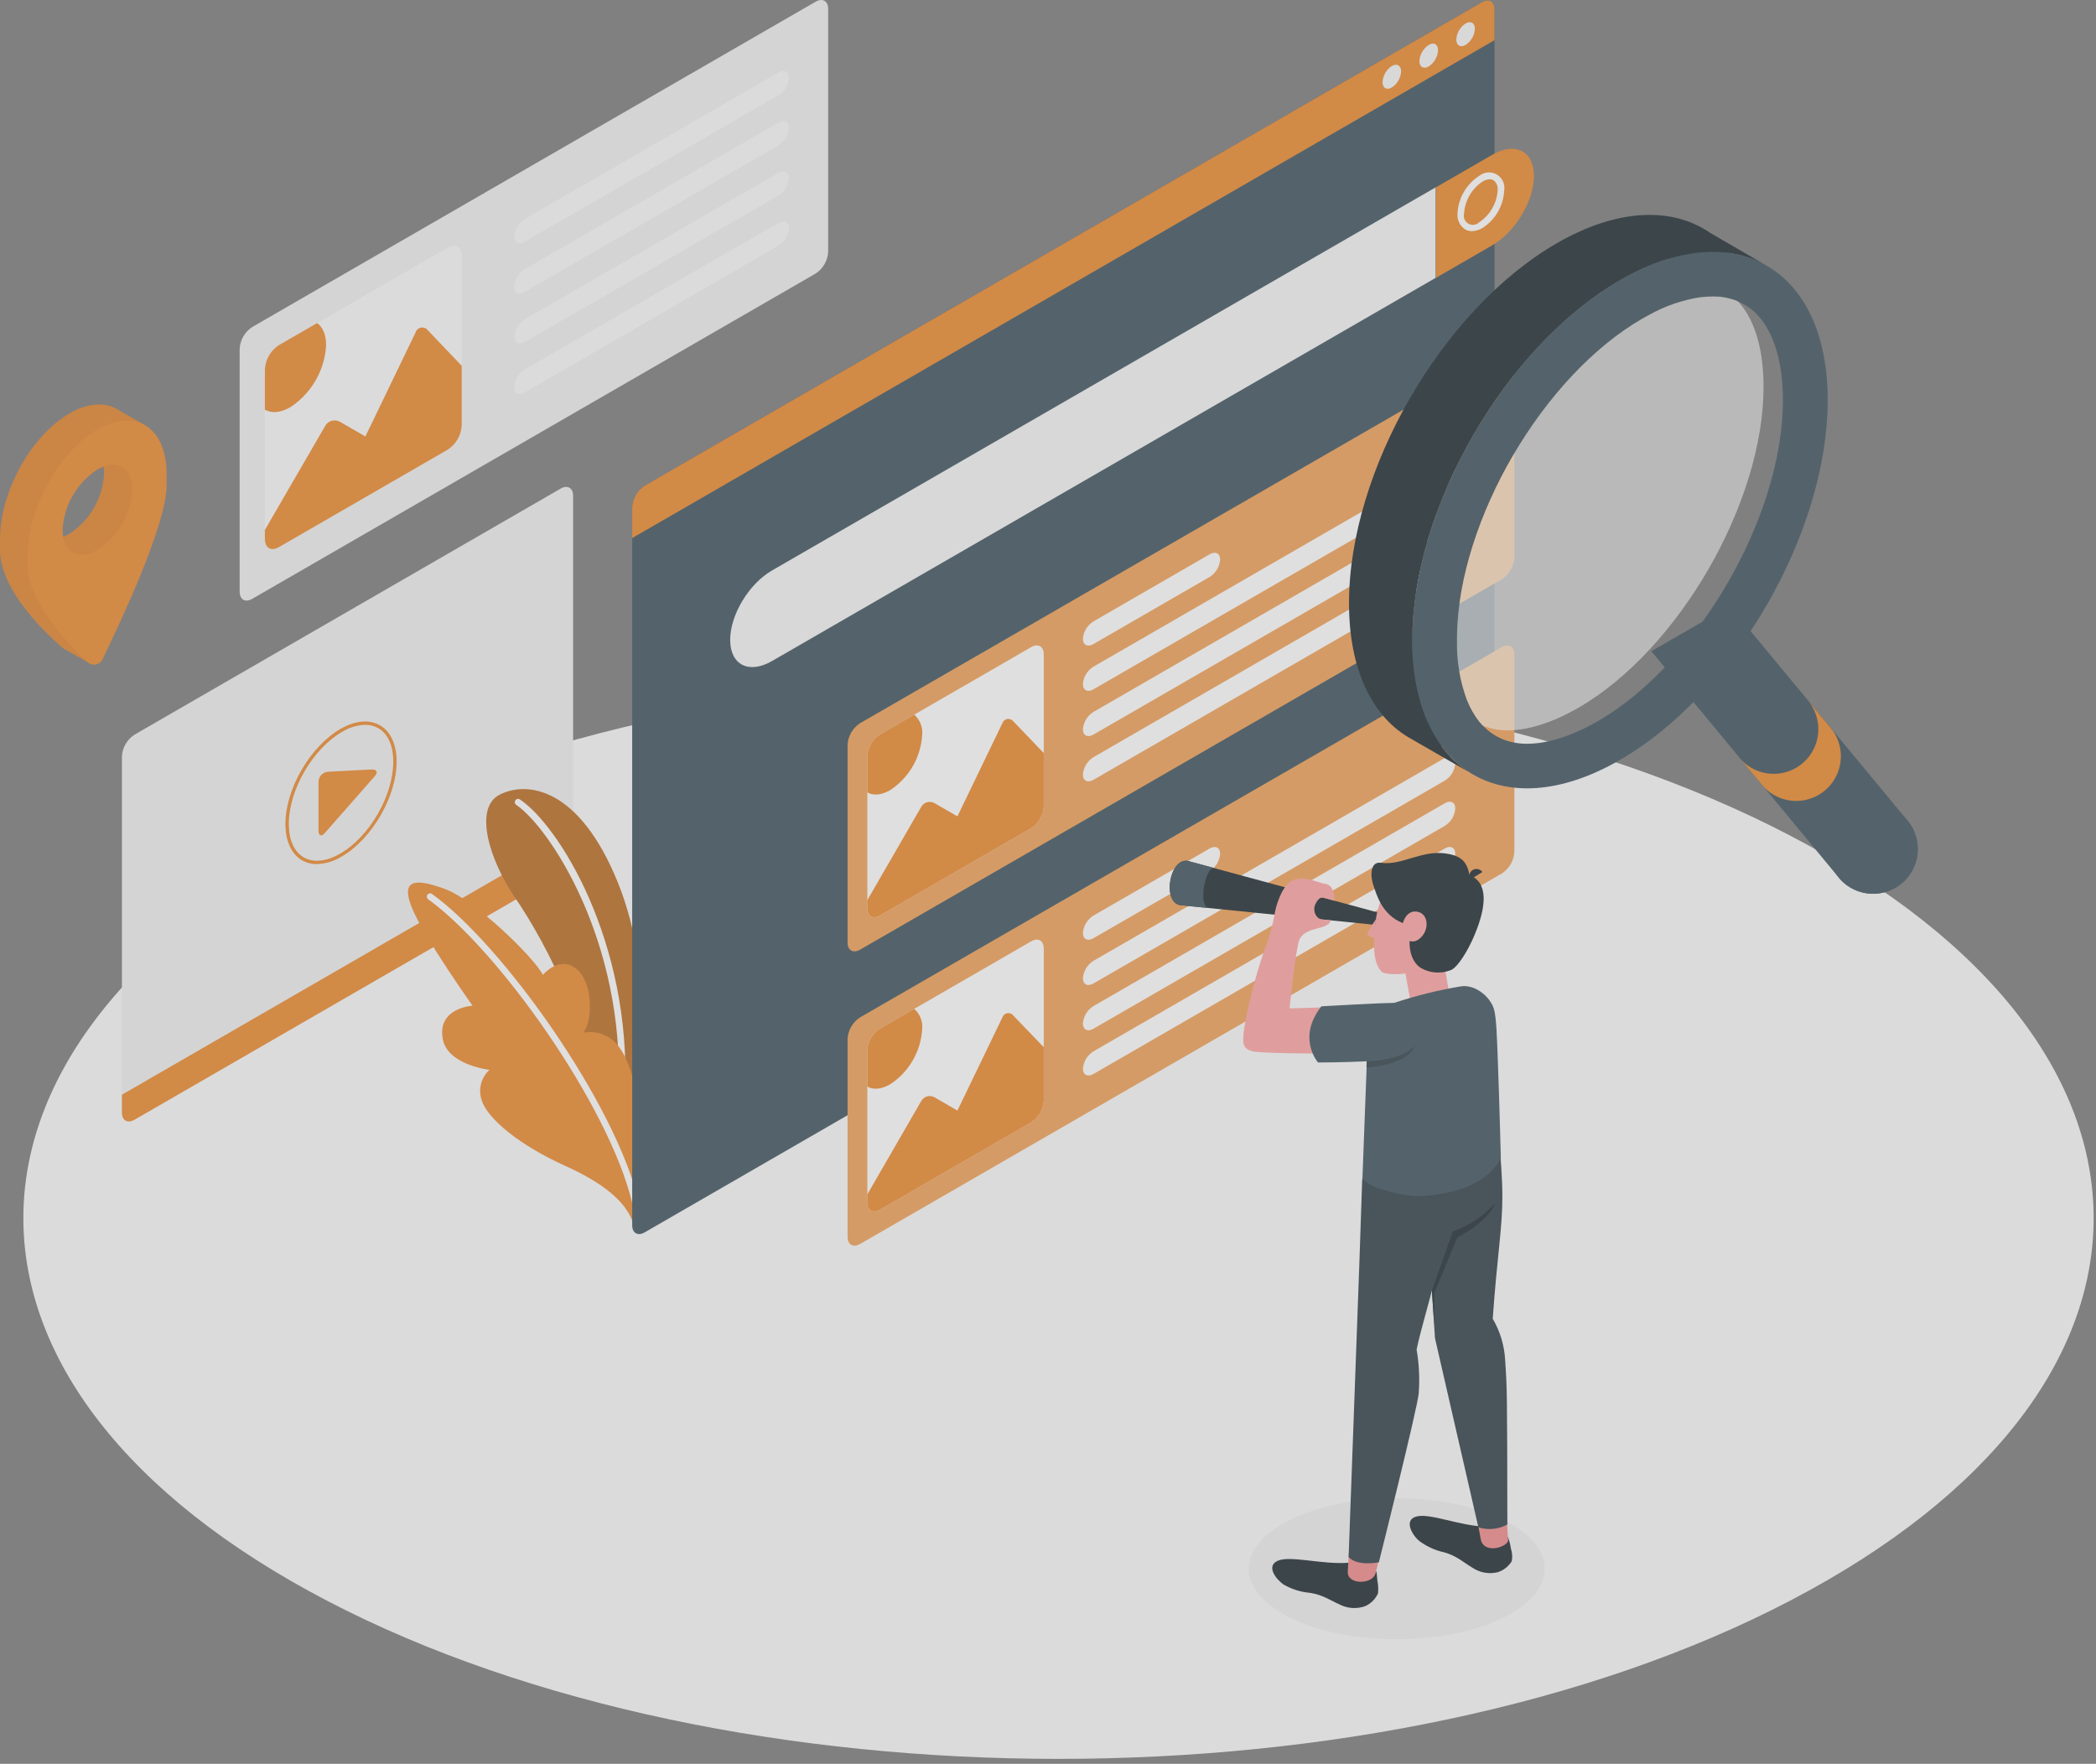 <svg width="265" height="223" viewBox="0 0 265 223" fill="none" xmlns="http://www.w3.org/2000/svg">
<rect x="0" y="0" width="265" height="223" fill="#808080" stroke="none"/>
<g opacity="0.75">
<path d="M41.291 202.352C92.397 229.051 175.259 229.051 226.371 202.352C277.483 175.652 277.477 132.366 226.371 105.667C175.265 78.967 92.397 78.961 41.285 105.667C-9.827 132.373 -9.821 175.652 41.291 202.352Z" fill="#FAFAFA"/>
<path d="M176.595 207.256C186.928 207.256 195.304 203.264 195.304 198.338C195.304 193.413 186.928 189.42 176.595 189.42C166.263 189.42 157.887 193.413 157.887 198.338C157.887 203.264 166.263 207.256 176.595 207.256Z" fill="#F0F0F0"/>
<path d="M30.299 44.118V74.801C30.299 75.807 31.006 76.222 31.885 75.716L103.121 34.584C103.582 34.282 103.965 33.877 104.241 33.4C104.516 32.923 104.676 32.388 104.707 31.838V1.131C104.707 0.125 103.993 -0.29 103.121 0.216L31.885 41.348C31.42 41.651 31.033 42.06 30.757 42.541C30.482 43.023 30.324 43.563 30.299 44.118Z" fill="#F0F0F0"/>
<path d="M35.258 43.636L56.608 31.314C57.59 30.747 58.377 31.204 58.377 32.333V53.786C58.344 54.398 58.166 54.993 57.859 55.523C57.551 56.054 57.123 56.504 56.608 56.836L35.258 69.164C34.282 69.726 33.489 69.268 33.489 68.14V46.698C33.522 46.084 33.7 45.487 34.007 44.955C34.315 44.423 34.743 43.971 35.258 43.636Z" fill="#FAFAFA"/>
<path d="M52.546 42.02L46.196 55.183L42.963 53.317C42.652 53.147 42.288 53.104 41.947 53.197C41.605 53.291 41.313 53.513 41.133 53.817L33.489 66.999V68.152C33.489 69.28 34.282 69.738 35.258 69.177L56.608 56.849C57.122 56.515 57.549 56.065 57.857 55.535C58.164 55.005 58.342 54.41 58.377 53.799V46.253L54.107 41.776C54.012 41.642 53.881 41.538 53.73 41.474C53.579 41.411 53.413 41.391 53.251 41.416C53.089 41.441 52.938 41.511 52.813 41.618C52.688 41.724 52.596 41.863 52.546 42.02Z" fill="#ED8D34"/>
<path d="M36.698 51.486C38.017 50.626 39.115 49.467 39.902 48.103C40.69 46.739 41.145 45.209 41.23 43.636C41.23 42.312 40.803 41.354 40.102 40.842L35.258 43.636C34.745 43.97 34.317 44.42 34.01 44.95C33.703 45.48 33.524 46.074 33.489 46.686V51.791C34.325 52.279 35.447 52.206 36.698 51.486Z" fill="#ED8D34"/>
<path d="M66.344 27.697L98.424 9.171C99.156 8.75 99.748 9.049 99.748 9.842C99.716 10.286 99.579 10.717 99.349 11.098C99.119 11.48 98.802 11.802 98.424 12.038L66.344 30.558C65.612 30.978 65.02 30.68 65.02 29.887C65.054 29.443 65.191 29.014 65.421 28.633C65.651 28.253 65.967 27.932 66.344 27.697Z" fill="#FAFAFA"/>
<path d="M66.344 34.035L98.424 15.509C99.156 15.088 99.748 15.387 99.748 16.18C99.716 16.624 99.579 17.055 99.349 17.436C99.119 17.818 98.802 18.14 98.424 18.376L66.344 36.895C65.612 37.316 65.02 37.017 65.02 36.23C65.053 35.786 65.189 35.356 65.419 34.974C65.649 34.592 65.966 34.27 66.344 34.035Z" fill="#FAFAFA"/>
<path d="M66.344 40.372L98.424 21.853C99.156 21.432 99.748 21.731 99.748 22.518C99.716 22.962 99.579 23.392 99.349 23.774C99.119 24.156 98.802 24.478 98.424 24.714L66.344 43.233C65.612 43.66 65.02 43.361 65.02 42.568C65.053 42.124 65.189 41.693 65.419 41.312C65.649 40.93 65.966 40.608 66.344 40.372Z" fill="#FAFAFA"/>
<path d="M66.344 46.71L98.424 28.191C99.156 27.77 99.748 28.069 99.748 28.862C99.715 29.305 99.578 29.734 99.348 30.115C99.118 30.495 98.801 30.816 98.424 31.052L66.344 49.608C65.612 50.029 65.02 49.73 65.02 48.937C65.048 48.487 65.183 48.05 65.413 47.663C65.643 47.276 65.962 46.949 66.344 46.71Z" fill="#FAFAFA"/>
<path d="M15.415 140.656V95.632C15.444 95.082 15.603 94.547 15.879 94.07C16.155 93.593 16.539 93.187 17.001 92.887L70.876 61.777C71.749 61.271 72.462 61.68 72.462 62.692V107.716C72.431 108.266 72.272 108.801 71.996 109.278C71.721 109.755 71.337 110.16 70.876 110.461L17.001 141.571C16.123 142.078 15.415 141.669 15.415 140.656Z" fill="#F0F0F0"/>
<path d="M15.415 138.406V140.656C15.415 141.669 16.123 142.078 17.001 141.571L70.876 110.461C71.337 110.16 71.721 109.755 71.996 109.278C72.272 108.801 72.431 108.266 72.462 107.716V105.459L15.415 138.406Z" fill="#ED8D34"/>
<path d="M41.48 97.572L46.971 97.285C47.642 97.249 47.825 97.627 47.379 98.139L41.072 105.313C40.627 105.819 40.267 105.679 40.267 105.008V98.859C40.269 98.531 40.395 98.216 40.621 97.977C40.846 97.738 41.153 97.594 41.48 97.572Z" fill="#ED8D34"/>
<path d="M40.065 109.247C39.407 109.256 38.759 109.09 38.186 108.766C36.832 107.979 36.088 106.326 36.088 104.166C36.088 99.762 39.193 94.406 43.011 92.18C44.896 91.088 46.671 90.923 48.038 91.704C49.404 92.485 50.142 94.144 50.142 96.297C50.142 100.707 47.031 106.057 43.219 108.284C42.27 108.875 41.182 109.207 40.065 109.247ZM46.165 91.637C45.123 91.678 44.109 91.991 43.225 92.546C39.522 94.681 36.515 99.896 36.515 104.166C36.515 106.191 37.186 107.698 38.406 108.4C39.626 109.101 41.261 108.936 43.011 107.924C46.714 105.783 49.721 100.604 49.721 96.297C49.721 94.272 49.05 92.771 47.83 92.064C47.32 91.778 46.744 91.631 46.159 91.637H46.165Z" fill="#ED8D34"/>
<path d="M18.385 53.792L15.049 51.877C13.457 50.809 11.242 50.852 8.796 52.267C3.916 55.073 0 62.192 0 68.17V69.53C0 75.508 8.04 81.999 8.04 81.999L11.322 83.859C11.322 83.859 9.351 81.608 9.577 81.145C11.755 76.728 17.58 64.248 17.58 59.368V58.008C17.593 57.023 17.467 56.041 17.208 55.092L17.58 55.305L18.385 53.792ZM8.79 67.499C6.35 68.902 4.392 67.761 4.392 64.961C5.697 64.754 8.985 59.142 8.79 57.343C11.23 55.94 13.182 57.08 13.188 59.88C13.105 61.406 12.664 62.892 11.9 64.215C11.136 65.539 10.07 66.664 8.79 67.499Z" fill="#ED8D34"/>
<g opacity="0.2">
<path opacity="0.2" d="M18.385 53.792L15.049 51.877C13.457 50.809 11.242 50.852 8.796 52.267C3.916 55.073 0 62.192 0 68.17V69.53C0 75.508 8.04 81.999 8.04 81.999L11.322 83.859C11.322 83.859 9.351 81.608 9.577 81.145C11.755 76.728 17.58 64.248 17.58 59.368V58.008C17.593 57.023 17.467 56.041 17.208 55.092L17.58 55.305L18.385 53.792ZM8.79 67.499C6.35 68.902 4.392 67.761 4.392 64.961C5.697 64.754 8.985 59.142 8.79 57.343C11.23 55.94 13.182 57.08 13.188 59.88C13.105 61.406 12.664 62.892 11.9 64.215C11.136 65.539 10.07 66.664 8.79 67.499Z" fill="black"/>
</g>
<path d="M18.385 53.792C18.349 53.767 18.31 53.744 18.269 53.725C16.702 52.847 14.609 52.969 12.303 54.299C8.827 56.312 5.819 60.527 4.374 64.962C3.814 66.649 3.518 68.412 3.495 70.189V71.568C3.495 76.173 8.711 81.517 11.108 83.731C11.16 83.778 11.215 83.82 11.273 83.859C11.414 83.946 11.571 84.001 11.735 84.023C11.899 84.045 12.065 84.032 12.224 83.986C12.383 83.939 12.53 83.86 12.656 83.753C12.782 83.646 12.884 83.514 12.956 83.365C15.03 79.095 21.063 66.358 21.063 61.405V60.045C21.1 56.971 20.057 54.799 18.385 53.792ZM7.985 67.871C7.934 67.581 7.91 67.287 7.912 66.993C7.992 65.466 8.432 63.98 9.195 62.655C9.958 61.33 11.023 60.204 12.303 59.368C12.559 59.221 12.826 59.094 13.103 58.99C15.152 58.245 16.702 59.423 16.702 61.905C16.619 63.431 16.178 64.916 15.414 66.238C14.65 67.561 13.584 68.685 12.303 69.518C10.15 70.775 8.357 70.018 7.985 67.871Z" fill="#ED8D34"/>
<path d="M16.702 61.912C16.62 63.437 16.179 64.922 15.415 66.245C14.65 67.567 13.585 68.691 12.304 69.524C10.151 70.744 8.357 70.019 7.985 67.871C8.265 67.773 8.534 67.648 8.791 67.499C10.07 66.664 11.135 65.539 11.898 64.215C12.661 62.891 13.101 61.406 13.183 59.88C13.185 59.584 13.159 59.287 13.103 58.996C15.153 58.252 16.702 59.429 16.702 61.912Z" fill="#ED8D34"/>
<g opacity="0.2">
<path opacity="0.2" d="M16.702 61.912C16.62 63.437 16.179 64.922 15.415 66.245C14.65 67.567 13.585 68.691 12.304 69.524C10.151 70.744 8.357 70.019 7.985 67.871C8.265 67.773 8.534 67.648 8.791 67.499C10.07 66.664 11.135 65.539 11.898 64.215C12.661 62.891 13.101 61.406 13.183 59.88C13.185 59.584 13.159 59.287 13.103 58.996C15.153 58.252 16.702 59.429 16.702 61.912Z" fill="black"/>
</g>
<path d="M80.795 137.649C80.795 137.649 82.998 123.619 78.105 111.553C73.213 99.487 66.619 98.743 63.203 100.457C59.787 102.172 61.983 108.863 65.033 113.359C69.096 119.258 75.806 131.958 75.586 143.365L80.795 137.649Z" fill="#ED8D34"/>
<path opacity="0.2" d="M80.795 137.649C80.795 137.649 82.998 123.619 78.105 111.553C73.213 99.487 66.619 98.743 63.203 100.457C59.787 102.172 61.983 108.863 65.033 113.359C69.096 119.258 75.806 131.958 75.586 143.365L80.795 137.649Z" fill="black"/>
<path d="M78.599 138.54C78.544 138.538 78.49 138.526 78.441 138.503C78.391 138.48 78.346 138.448 78.309 138.407C78.272 138.367 78.243 138.319 78.225 138.268C78.207 138.216 78.199 138.161 78.203 138.107C79.008 118.898 69.412 104.557 65.27 101.763C65.225 101.732 65.186 101.693 65.156 101.648C65.126 101.603 65.105 101.552 65.095 101.498C65.084 101.445 65.084 101.389 65.095 101.336C65.106 101.283 65.127 101.232 65.158 101.186C65.188 101.141 65.227 101.102 65.273 101.072C65.318 101.042 65.369 101.021 65.422 101.011C65.476 101 65.531 101 65.585 101.011C65.638 101.022 65.689 101.043 65.734 101.074C70.614 104.331 79.837 118.995 79.026 138.143C79.024 138.198 79.012 138.251 78.99 138.3C78.967 138.35 78.935 138.394 78.895 138.431C78.856 138.468 78.809 138.497 78.758 138.515C78.707 138.534 78.653 138.542 78.599 138.54Z" fill="white"/>
<path d="M79.929 154.308C79.093 152.21 76.934 149.867 71.389 147.366C65.844 144.865 61.671 141.529 60.903 139.113C60.672 138.446 60.641 137.725 60.816 137.041C60.99 136.357 61.362 135.739 61.885 135.264C61.885 135.264 56.657 134.654 55.998 131.451C55.175 127.413 59.744 127.151 59.744 127.151C59.744 127.151 53.748 118.709 52.155 114.951C50.563 111.193 52.399 110.968 56.267 112.401C60.134 113.835 67.503 121.051 68.644 123.253C68.644 123.253 70.638 120.813 72.786 122.417C74.933 124.022 75.037 128.822 73.768 130.555C74.623 130.395 75.507 130.487 76.311 130.82C77.116 131.152 77.806 131.711 78.3 132.427C80.484 135.288 81.204 142.444 81.204 142.444L79.929 154.308Z" fill="#ED8D34"/>
<path d="M80.319 152.356C80.226 152.355 80.136 152.323 80.064 152.266C79.991 152.209 79.939 152.129 79.916 152.039C76.951 139.687 62.879 119.971 54.138 113.701C54.093 113.669 54.055 113.629 54.026 113.583C53.997 113.536 53.978 113.485 53.969 113.431C53.96 113.377 53.961 113.322 53.973 113.269C53.986 113.216 54.008 113.166 54.04 113.121C54.072 113.077 54.112 113.039 54.158 113.01C54.204 112.981 54.256 112.961 54.309 112.952C54.363 112.943 54.418 112.945 54.471 112.957C54.525 112.969 54.575 112.992 54.619 113.024C63.471 119.374 77.72 139.339 80.727 151.844C80.751 151.951 80.732 152.064 80.674 152.158C80.616 152.251 80.523 152.318 80.416 152.344L80.319 152.356Z" fill="white"/>
<path d="M190.735 27.971C190.662 27.97 190.591 27.951 190.528 27.916L188.813 26.922C188.766 26.895 188.725 26.858 188.692 26.815C188.658 26.772 188.634 26.722 188.62 26.67C188.606 26.617 188.602 26.562 188.609 26.508C188.616 26.454 188.634 26.402 188.661 26.355C188.688 26.307 188.724 26.266 188.768 26.233C188.811 26.199 188.86 26.175 188.913 26.161C188.966 26.147 189.021 26.143 189.075 26.15C189.129 26.157 189.181 26.175 189.228 26.202L190.942 27.196C190.99 27.223 191.031 27.26 191.064 27.303C191.098 27.346 191.122 27.396 191.136 27.448C191.15 27.501 191.154 27.556 191.147 27.61C191.14 27.664 191.122 27.716 191.095 27.764C191.058 27.827 191.006 27.879 190.943 27.916C190.88 27.952 190.808 27.971 190.735 27.971Z" fill="white"/>
<path d="M79.929 64.138V154.894C79.929 155.906 80.636 156.315 81.509 155.809L187.368 94.693C187.829 94.392 188.213 93.986 188.488 93.509C188.764 93.032 188.923 92.498 188.954 91.948V1.192C188.954 0.179 188.24 -0.229 187.368 0.277L81.509 61.393C81.048 61.694 80.665 62.1 80.391 62.577C80.116 63.053 79.958 63.588 79.929 64.138Z" fill="#455A64"/>
<path d="M92.317 80.901C92.317 84.067 94.678 85.262 97.6 83.579L181.518 35.126V23.683L97.6 72.129C94.678 73.819 92.317 77.741 92.317 80.901Z" fill="#F5F5F5"/>
<path d="M188.655 19.577C191.571 17.894 193.938 19.089 193.938 22.249C193.938 25.409 191.571 29.337 188.655 31.021L181.549 35.126V23.683L188.655 19.577Z" fill="#ED8D34"/>
<path d="M186.093 29.221C185.789 29.226 185.49 29.148 185.227 28.996C184.903 28.779 184.643 28.478 184.476 28.126C184.308 27.774 184.239 27.383 184.275 26.995C184.319 26.04 184.591 25.11 185.069 24.282C185.546 23.454 186.215 22.753 187.02 22.237C187.327 21.986 187.703 21.835 188.098 21.804C188.494 21.772 188.889 21.862 189.232 22.06C189.575 22.259 189.849 22.558 190.019 22.916C190.188 23.274 190.244 23.676 190.18 24.067C190.134 25.021 189.862 25.951 189.384 26.779C188.907 27.606 188.238 28.308 187.435 28.825C187.03 29.072 186.567 29.209 186.093 29.221ZM188.356 22.664C188.029 22.68 187.711 22.781 187.435 22.957C186.761 23.404 186.2 24.002 185.796 24.702C185.392 25.403 185.155 26.188 185.105 26.995C185.042 27.238 185.06 27.495 185.157 27.726C185.254 27.958 185.425 28.151 185.642 28.276C185.859 28.401 186.112 28.452 186.361 28.42C186.61 28.388 186.841 28.275 187.02 28.099C187.694 27.652 188.256 27.055 188.66 26.354C189.065 25.653 189.301 24.868 189.35 24.061C189.381 23.819 189.348 23.573 189.254 23.348C189.16 23.123 189.008 22.927 188.813 22.78C188.674 22.7 188.516 22.66 188.356 22.664Z" fill="white"/>
<path d="M189.875 44.624L108.745 91.435C108.283 91.735 107.897 92.14 107.622 92.617C107.346 93.094 107.188 93.63 107.159 94.18V119.148C107.159 120.16 107.867 120.569 108.745 120.063L189.875 73.233C190.337 72.933 190.722 72.528 190.997 72.051C191.273 71.574 191.432 71.038 191.461 70.488V45.539C191.431 44.526 190.723 44.118 189.875 44.624Z" fill="#ED8D34"/>
<path opacity="0.2" d="M189.875 44.624L108.745 91.435C108.283 91.735 107.897 92.14 107.622 92.617C107.346 93.094 107.188 93.63 107.159 94.18V119.148C107.159 120.16 107.867 120.569 108.745 120.063L189.875 73.233C190.337 72.933 190.722 72.528 190.997 72.051C191.273 71.574 191.432 71.038 191.461 70.488V45.539C191.431 44.526 190.723 44.118 189.875 44.624Z" fill="white"/>
<path d="M138.239 78.57L152.94 70.079C153.672 69.658 154.263 69.957 154.263 70.75C154.23 71.194 154.093 71.623 153.863 72.003C153.633 72.384 153.317 72.705 152.94 72.94L138.239 81.431C137.507 81.852 136.915 81.553 136.915 80.76C136.948 80.317 137.085 79.888 137.315 79.507C137.545 79.127 137.862 78.806 138.239 78.57Z" fill="white"/>
<path d="M136.915 86.482C136.915 87.275 137.525 87.574 138.239 87.153L182.677 61.497C183.054 61.26 183.369 60.937 183.598 60.556C183.827 60.174 183.963 59.744 183.995 59.301C183.995 58.514 183.385 58.215 182.677 58.636L138.239 84.292C137.862 84.528 137.545 84.849 137.315 85.229C137.085 85.609 136.948 86.039 136.915 86.482Z" fill="white"/>
<path d="M136.915 92.204C136.915 92.997 137.525 93.296 138.239 92.875L182.677 67.219C183.054 66.981 183.369 66.659 183.598 66.278C183.827 65.896 183.963 65.466 183.995 65.022C183.995 64.236 183.385 63.937 182.677 64.358L138.239 90.014C137.862 90.25 137.545 90.57 137.315 90.951C137.085 91.332 136.948 91.761 136.915 92.204Z" fill="white"/>
<path d="M136.915 97.926C136.915 98.719 137.525 99.018 138.239 98.597L182.677 72.94C183.054 72.703 183.369 72.381 183.598 71.999C183.827 71.618 183.963 71.188 183.995 70.744C183.995 69.957 183.385 69.658 182.677 70.079L138.239 95.736C137.862 95.971 137.545 96.292 137.315 96.673C137.085 97.053 136.948 97.482 136.915 97.926Z" fill="white"/>
<path d="M111.246 92.863L130.376 81.816C131.254 81.316 131.962 81.724 131.962 82.731V101.964C131.932 102.514 131.773 103.049 131.497 103.526C131.222 104.003 130.837 104.409 130.376 104.709L111.246 115.75C110.374 116.256 109.66 115.848 109.66 114.841V95.608C109.689 95.058 109.848 94.522 110.124 94.045C110.4 93.568 110.784 93.163 111.246 92.863Z" fill="white"/>
<path d="M126.74 91.417L121.049 103.214L118.151 101.543C117.871 101.382 117.539 101.338 117.227 101.421C116.914 101.505 116.648 101.709 116.486 101.988L109.66 113.804V114.835C109.66 115.848 110.374 116.256 111.246 115.75L130.376 104.709C130.838 104.409 131.222 104.004 131.498 103.527C131.773 103.05 131.932 102.514 131.962 101.964V95.211L128.113 91.197C128.025 91.085 127.91 90.999 127.778 90.947C127.645 90.894 127.502 90.879 127.361 90.901C127.221 90.924 127.09 90.984 126.98 91.074C126.871 91.165 126.788 91.283 126.74 91.417Z" fill="#ED8D34"/>
<path d="M112.533 99.902C113.716 99.131 114.7 98.091 115.406 96.868C116.112 95.645 116.519 94.273 116.596 92.863C116.636 92.395 116.566 91.924 116.39 91.488C116.214 91.052 115.938 90.664 115.583 90.356L111.246 92.863C110.784 93.163 110.4 93.568 110.124 94.045C109.848 94.522 109.689 95.058 109.66 95.608V100.183C110.398 100.61 111.411 100.549 112.533 99.902Z" fill="#ED8D34"/>
<path d="M189.875 81.816L108.745 128.627C108.283 128.927 107.899 129.332 107.623 129.81C107.347 130.287 107.188 130.822 107.159 131.372V156.358C107.159 157.364 107.867 157.773 108.745 157.273L189.875 110.431C190.337 110.131 190.722 109.726 190.997 109.249C191.273 108.771 191.432 108.236 191.461 107.686V82.731C191.431 81.724 190.723 81.328 189.875 81.816Z" fill="#ED8D34"/>
<path opacity="0.2" d="M189.875 81.816L108.745 128.627C108.283 128.927 107.899 129.332 107.623 129.81C107.347 130.287 107.188 130.822 107.159 131.372V156.358C107.159 157.364 107.867 157.773 108.745 157.273L189.875 110.431C190.337 110.131 190.722 109.726 190.997 109.249C191.273 108.771 191.432 108.236 191.461 107.686V82.731C191.431 81.724 190.723 81.328 189.875 81.816Z" fill="white"/>
<path d="M138.239 115.762L152.94 107.277C153.672 106.856 154.263 107.155 154.263 107.942C154.231 108.386 154.095 108.817 153.865 109.198C153.635 109.58 153.318 109.902 152.94 110.138L138.239 118.623C137.507 119.044 136.915 118.745 136.915 117.958C136.947 117.514 137.084 117.083 137.314 116.702C137.544 116.32 137.861 115.998 138.239 115.762Z" fill="white"/>
<path d="M136.915 123.68C136.915 124.467 137.525 124.766 138.239 124.345L182.677 98.688C183.053 98.452 183.368 98.13 183.597 97.75C183.826 97.37 183.962 96.941 183.995 96.498C183.995 95.705 183.385 95.406 182.677 95.827L138.239 121.484C137.861 121.72 137.544 122.042 137.314 122.423C137.084 122.805 136.947 123.236 136.915 123.68Z" fill="white"/>
<path d="M136.915 129.402C136.915 130.189 137.525 130.488 138.239 130.067L182.677 104.41C183.053 104.174 183.368 103.852 183.597 103.472C183.826 103.092 183.962 102.663 183.995 102.22C183.995 101.427 183.385 101.128 182.677 101.549L138.239 127.206C137.861 127.442 137.544 127.764 137.314 128.145C137.084 128.527 136.947 128.958 136.915 129.402Z" fill="white"/>
<path d="M136.915 135.124C136.915 135.91 137.525 136.209 138.239 135.788L182.677 110.132C183.053 109.895 183.368 109.574 183.597 109.194C183.826 108.813 183.962 108.385 183.995 107.942C183.995 107.149 183.385 106.85 182.677 107.271L138.239 132.928C137.861 133.164 137.544 133.486 137.314 133.867C137.084 134.249 136.947 134.679 136.915 135.124Z" fill="white"/>
<path d="M111.246 130.061L130.376 119.014C131.254 118.507 131.962 118.916 131.962 119.929V139.156C131.933 139.706 131.775 140.242 131.499 140.719C131.223 141.196 130.838 141.601 130.376 141.901L111.246 152.948C110.374 153.454 109.66 153.046 109.66 152.033V132.806C109.689 132.256 109.848 131.72 110.124 131.243C110.4 130.766 110.784 130.361 111.246 130.061Z" fill="white"/>
<path d="M126.74 128.615L121.049 140.412L118.151 138.735C118.012 138.655 117.859 138.604 117.7 138.583C117.541 138.563 117.38 138.574 117.225 138.616C117.071 138.658 116.926 138.73 116.799 138.828C116.672 138.925 116.566 139.047 116.486 139.186L109.66 151.002V152.033C109.66 153.046 110.374 153.454 111.246 152.948L130.376 141.901C130.838 141.602 131.222 141.198 131.498 140.722C131.773 140.246 131.932 139.711 131.962 139.162V132.403L128.113 128.395C128.027 128.281 127.911 128.193 127.779 128.14C127.646 128.086 127.501 128.07 127.36 128.093C127.219 128.115 127.087 128.176 126.978 128.268C126.869 128.36 126.786 128.48 126.74 128.615Z" fill="#ED8D34"/>
<path d="M112.533 137.094C113.716 136.324 114.7 135.285 115.406 134.063C116.112 132.841 116.519 131.47 116.596 130.061C116.636 129.592 116.566 129.121 116.39 128.686C116.214 128.25 115.938 127.862 115.583 127.553L111.246 130.061C110.784 130.361 110.4 130.766 110.124 131.243C109.848 131.72 109.689 132.255 109.66 132.806V137.381C110.398 137.801 111.411 137.74 112.533 137.094Z" fill="#ED8D34"/>
<path d="M188.954 5.078V1.192C188.954 0.179 188.24 -0.229 187.368 0.277L81.515 61.393C81.053 61.693 80.668 62.098 80.393 62.575C80.117 63.052 79.958 63.588 79.929 64.138V68.03L188.954 5.078Z" fill="#ED8D34"/>
<path d="M175.967 8.347C175.626 8.571 175.342 8.872 175.139 9.226C174.935 9.58 174.818 9.977 174.796 10.385C174.796 11.135 175.321 11.44 175.967 11.062C176.31 10.841 176.596 10.541 176.801 10.188C177.006 9.835 177.123 9.438 177.144 9.03C177.144 8.28 176.62 7.975 175.967 8.347Z" fill="#F5F5F5"/>
<path d="M180.633 5.688C180.291 5.911 180.006 6.212 179.802 6.566C179.597 6.92 179.479 7.317 179.456 7.725C179.456 8.475 179.987 8.774 180.633 8.402C180.977 8.18 181.262 7.879 181.467 7.525C181.672 7.171 181.79 6.773 181.811 6.365C181.811 5.584 181.286 5.285 180.633 5.688Z" fill="#F5F5F5"/>
<path d="M185.3 2.967C184.957 3.188 184.671 3.488 184.467 3.841C184.262 4.194 184.144 4.591 184.123 4.998C184.123 5.749 184.648 6.054 185.3 5.682C185.642 5.458 185.925 5.156 186.129 4.803C186.332 4.449 186.45 4.052 186.472 3.644C186.472 2.894 185.947 2.589 185.3 2.967Z" fill="#F5F5F5"/>
<path d="M190.643 194.312C190.828 194.781 190.955 195.27 191.021 195.77C191.193 196.287 191.233 196.838 191.137 197.374C190.726 198.059 190.073 198.564 189.307 198.789C188.762 198.915 188.197 198.925 187.648 198.82C187.099 198.715 186.577 198.497 186.117 198.179C185.001 197.514 184.165 196.703 182.579 196.258C181.448 196.014 180.382 195.529 179.456 194.837C178.577 194.135 177.406 192.183 179.084 191.732C180.761 191.28 184.415 192.872 187.74 193.019L190.643 194.312Z" fill="#263238"/>
<path d="M190.484 192.116C190.484 192.116 190.679 194.446 190.679 194.733C190.679 195.52 187.776 196.563 187.239 194.733L186.775 192.256L190.484 192.116Z" fill="#F28F8F"/>
<path d="M186.922 140.992C187.92 142.46 188.835 143.983 189.661 145.555C189.661 145.555 189.948 148.946 189.948 151.203C189.948 155.351 189.307 158.554 188.728 166.728C189.671 168.336 190.211 170.148 190.301 172.01C190.545 175.713 190.552 175.67 190.576 192.75C190.02 193.05 189.41 193.236 188.782 193.297C188.153 193.358 187.519 193.292 186.916 193.104L181.426 169.186L180.816 159.798L179.096 148.129L186.922 140.992Z" fill="#37474F"/>
<path d="M173.93 198.588C174.125 198.789 174.058 199.198 174.149 199.869C174.251 200.385 174.277 200.913 174.228 201.437C173.908 202.162 173.33 202.743 172.606 203.066C172.079 203.255 171.519 203.334 170.961 203.298C170.403 203.261 169.858 203.109 169.361 202.852C168.177 202.327 167.244 201.632 165.615 201.382C164.463 201.283 163.345 200.935 162.34 200.363C161.382 199.753 159.973 197.984 161.583 197.313C163.194 196.642 167.232 197.844 170.544 197.576L173.93 198.588Z" fill="#263238"/>
<path d="M174.692 195.66C174.692 195.66 174.082 198.32 173.917 198.911C173.551 200.333 170.397 200.406 170.397 198.765L170.611 194.983L174.692 195.66Z" fill="#F28F8F"/>
<path d="M179.803 141.718C181.383 144.823 182.908 147.562 182.957 150.868C183.073 157.864 180.169 165.569 179.102 170.626C179.42 172.456 179.51 174.318 179.37 176.171C179.157 178.287 174.332 197.521 174.332 197.521C174.332 197.521 171.648 198.082 170.507 196.868L171.861 159.835L172.227 149.08L179.803 141.718Z" fill="#37474F"/>
<path d="M177.632 122.753L178.626 128.261L183.604 127.895L182.561 121.655L177.632 122.753Z" fill="#FFA8A7"/>
<path d="M188.856 127.493C188.362 125.998 186.465 124.369 184.586 124.723C181.764 125.203 178.983 125.896 176.266 126.797C174.527 127.407 172.941 128.926 172.795 134.648L172.252 149.044C173.004 149.712 173.906 150.189 174.881 150.435C177.522 151.161 179.267 151.594 183.281 150.715C188.508 149.575 189.753 146.409 189.753 146.409C189.753 146.409 189.552 138.79 189.393 134.648C189.265 131.128 189.192 128.524 188.856 127.493Z" fill="#455A64"/>
<path d="M175.509 115.72L150.164 108.845C147.87 108.449 146.912 114.048 149.206 114.439L175.235 117.068L175.509 115.72Z" fill="#263238"/>
<path d="M168.219 127.334L163.041 127.493C163.041 127.493 163.821 119.788 164.303 118.776C164.785 117.763 165.938 117.556 167.085 117.232C168.232 116.909 168.226 116.36 168.226 116.36L167.195 116.256C166.292 116.165 165.932 115.036 166.322 114.274C166.511 113.92 166.816 113.359 167.365 113.511L168.732 113.884C168.753 113.281 168.603 112.684 168.299 112.163C167.841 111.657 167.536 111.816 166.621 111.498C165.944 111.261 164.559 110.84 163.443 111.297C162.327 111.755 161.479 113.853 161.192 115.335C160.902 117.049 160.432 118.728 159.789 120.343C158.795 123.088 157.349 128.725 157.197 130.982C157.13 132.025 157.227 132.647 158.386 132.922C159.545 133.196 168.073 133.214 168.073 133.214L168.219 127.334Z" fill="#FFA8A7"/>
<path d="M173.947 116.232C173.947 116.232 172.727 118.013 172.898 118.208C173.174 118.392 173.479 118.526 173.801 118.605L173.947 116.232Z" fill="#FFA8A7"/>
<path d="M177.625 110.608C176.466 111.218 174.466 112.273 173.911 116.519C173.343 120.874 174.094 122.277 174.679 122.857C175.082 123.247 177.241 123.271 178.339 122.942C179.693 122.539 182.749 121.374 184.146 119.136C185.787 116.5 186.153 112.975 184.305 111.572C183.364 110.858 182.258 110.396 181.09 110.227C179.921 110.058 178.729 110.189 177.625 110.608Z" fill="#FFA8A7"/>
<path d="M181.036 163.172L183.677 155.705C185.725 154.979 187.559 153.755 189.015 152.143C189.015 152.143 188.405 154.272 184.233 156.456L181.335 163.519V167.448L181.036 163.172Z" fill="#263238"/>
<path d="M173.673 112.041C174.051 113.084 174.692 115.646 177.363 116.714C177.363 116.714 177.748 115.085 179.114 115.256C180.48 115.427 180.718 117.178 179.877 118.263C179.035 119.349 178.217 118.959 178.217 118.959C178.217 118.959 178.034 121.295 179.596 122.356C180.177 122.699 180.83 122.902 181.503 122.95C182.177 122.998 182.852 122.888 183.476 122.631C184.372 122.222 185.647 120.069 186.391 118.3C187.965 114.567 188.191 111.59 185.781 110.626C185.482 108.93 184.72 108.29 183.183 107.973C179.877 107.296 177.376 109.467 174.6 109.083C173.179 108.882 173.234 110.846 173.673 112.041Z" fill="#263238"/>
<path d="M185.861 111.218L187.422 110.248C187.286 110.058 187.083 109.926 186.853 109.881C186.624 109.835 186.386 109.878 186.187 110.001C185.988 110.125 185.844 110.319 185.783 110.545C185.723 110.771 185.75 111.012 185.861 111.218Z" fill="#263238"/>
<path d="M167.061 127.23C167.061 127.23 174.35 126.809 176.211 126.797C178.071 126.785 180.047 129.963 178.888 132.129C178.12 133.55 175.723 134.038 172.703 134.184C169.684 134.331 166.64 134.331 166.64 134.331C166.64 134.331 163.925 131.238 167.061 127.23Z" fill="#455A64"/>
<path d="M172.794 134.184C172.794 134.184 177.412 134.123 178.925 132.129C178.925 132.129 178.571 133.349 176.777 134.099C175.492 134.593 174.138 134.885 172.764 134.965L172.794 134.184Z" fill="#37474F"/>
<path d="M150.164 108.845C147.87 108.449 146.912 114.048 149.206 114.439L152.866 114.805C151.377 114.652 152.408 109.449 153.543 109.754L150.164 108.845Z" fill="#455A64"/>
<path d="M242.469 107.351C242.469 108.486 242.127 109.595 241.488 110.534C240.848 111.472 239.941 112.196 238.884 112.611C237.827 113.026 236.67 113.112 235.562 112.86C234.455 112.607 233.45 112.026 232.678 111.194L232.306 110.742C231.438 109.584 231.047 108.137 231.215 106.7C231.382 105.262 232.095 103.944 233.206 103.017C234.317 102.089 235.742 101.624 237.186 101.716C238.631 101.809 239.984 102.452 240.968 103.514L241.352 103.977C242.077 104.953 242.468 106.135 242.469 107.351Z" fill="#455A64"/>
<path d="M242.468 107.35C242.469 108.486 242.127 109.595 241.488 110.534C240.848 111.472 239.941 112.196 238.884 112.611C237.827 113.026 236.669 113.112 235.562 112.86C234.455 112.607 233.45 112.026 232.678 111.193L232.306 110.742L208.784 82.334L218.697 76.612L240.968 103.501L241.352 103.965C242.079 104.944 242.471 106.131 242.468 107.35Z" fill="#455A64"/>
<path d="M223.009 99.512C223.997 100.548 225.342 101.17 226.771 101.253C228.2 101.336 229.607 100.873 230.708 99.958C231.809 99.043 232.521 97.744 232.701 96.324C232.881 94.904 232.515 93.469 231.677 92.308L228.768 88.8C229.637 89.959 230.029 91.407 229.861 92.846C229.693 94.285 228.979 95.604 227.866 96.531C226.753 97.459 225.327 97.923 223.881 97.828C222.436 97.734 221.082 97.087 220.1 96.023L223.009 99.512Z" fill="#ED8D34"/>
<path d="M218.319 31.954C220.094 32.152 221.811 32.71 223.363 33.595L216.208 29.435C211.407 26.135 204.496 26.33 196.816 30.759C182.316 39.134 170.556 59.502 170.556 76.253C170.556 84.481 173.356 90.362 177.973 93.156L178.071 93.217L185.708 97.615C184.354 96.734 183.173 95.611 182.225 94.302C184.107 94.508 186.01 94.399 187.855 93.979C188.526 93.833 189.203 93.656 189.893 93.436C189.802 93.409 189.715 93.374 189.63 93.333C189.263 93.161 188.912 92.957 188.581 92.723C187.981 92.304 187.446 91.798 186.995 91.222C186.379 90.433 185.877 89.56 185.507 88.629C185.01 88.701 184.508 88.738 184.006 88.739C182.819 88.763 181.641 88.528 180.554 88.05C180.299 87.934 180.053 87.801 179.815 87.653C179.602 87.519 179.388 87.361 179.205 87.202C178.764 85.137 178.549 83.031 178.565 80.919C178.565 64.175 190.326 43.801 204.838 35.425C206.69 34.344 208.654 33.465 210.694 32.802C211.243 33.027 211.76 33.324 212.231 33.687C212.729 34.069 213.178 34.512 213.567 35.004C214.185 35.796 214.689 36.67 215.061 37.603C215.56 37.533 216.064 37.498 216.568 37.499C217.947 37.462 219.311 37.793 220.521 38.457C220.827 38.624 221.119 38.816 221.393 39.03C221.283 38.542 221.167 38.06 221.027 37.603C220.476 35.571 219.558 33.657 218.319 31.954Z" fill="#263238"/>
<path d="M223.363 33.595L222.949 33.37C221.507 32.614 219.936 32.134 218.319 31.954C216.582 31.761 214.827 31.841 213.115 32.192C212.291 32.349 211.476 32.552 210.675 32.802C208.635 33.465 206.672 34.344 204.819 35.425C190.307 43.8 178.547 64.174 178.547 80.919C178.531 83.03 178.746 85.137 179.187 87.202C179.266 87.574 179.358 87.928 179.449 88.282C179.993 90.441 180.937 92.479 182.231 94.29C182.809 95.087 183.474 95.818 184.214 96.468C184.685 96.883 185.187 97.262 185.714 97.603C190.503 100.695 197.304 100.427 204.807 96.084C219.319 87.708 231.08 67.34 231.08 50.59C231.074 42.215 228.127 36.328 223.363 33.595ZM220.496 38.475C220.802 38.642 221.094 38.834 221.369 39.049C221.829 39.422 222.248 39.843 222.619 40.305C224.449 42.599 225.419 46.167 225.419 50.608C225.419 65.248 214.683 83.865 201.977 91.204C198.774 93.034 195.694 94.034 193.077 94.034C191.985 94.047 190.902 93.839 189.893 93.424C189.802 93.397 189.715 93.362 189.63 93.32C189.263 93.148 188.912 92.944 188.581 92.71C188.17 92.421 187.789 92.09 187.447 91.722C187.294 91.564 187.148 91.387 187.001 91.21C186.385 90.421 185.884 89.548 185.513 88.617C184.584 86.156 184.14 83.537 184.207 80.907C184.207 80.712 184.207 80.522 184.207 80.297C184.476 65.718 195.096 47.522 207.638 40.287C207.924 40.122 208.217 39.958 208.51 39.805C210.532 38.675 212.741 37.917 215.031 37.566C215.53 37.496 216.033 37.462 216.537 37.463C217.623 37.453 218.699 37.661 219.703 38.073C219.979 38.182 220.244 38.315 220.496 38.469V38.475Z" fill="#455A64"/>
<path opacity="0.6" d="M222.967 48.912C222.967 63.552 212.231 82.17 199.525 89.508C196.322 91.338 193.248 92.338 190.625 92.338C189.535 92.351 188.454 92.144 187.447 91.728C187.294 91.57 187.148 91.393 187.002 91.216C186.385 90.427 185.884 89.554 185.513 88.623C184.584 86.162 184.141 83.543 184.208 80.913C184.208 80.718 184.208 80.529 184.208 80.303C184.476 65.724 195.096 47.528 207.638 40.293C207.925 40.128 208.217 39.964 208.51 39.811C210.533 38.681 212.741 37.923 215.031 37.572C215.53 37.503 216.034 37.468 216.538 37.469C217.623 37.459 218.7 37.667 219.704 38.079C219.868 38.243 220.021 38.42 220.167 38.597C221.997 40.903 222.967 44.472 222.967 48.912Z" fill="white"/>
</g>
</svg>
